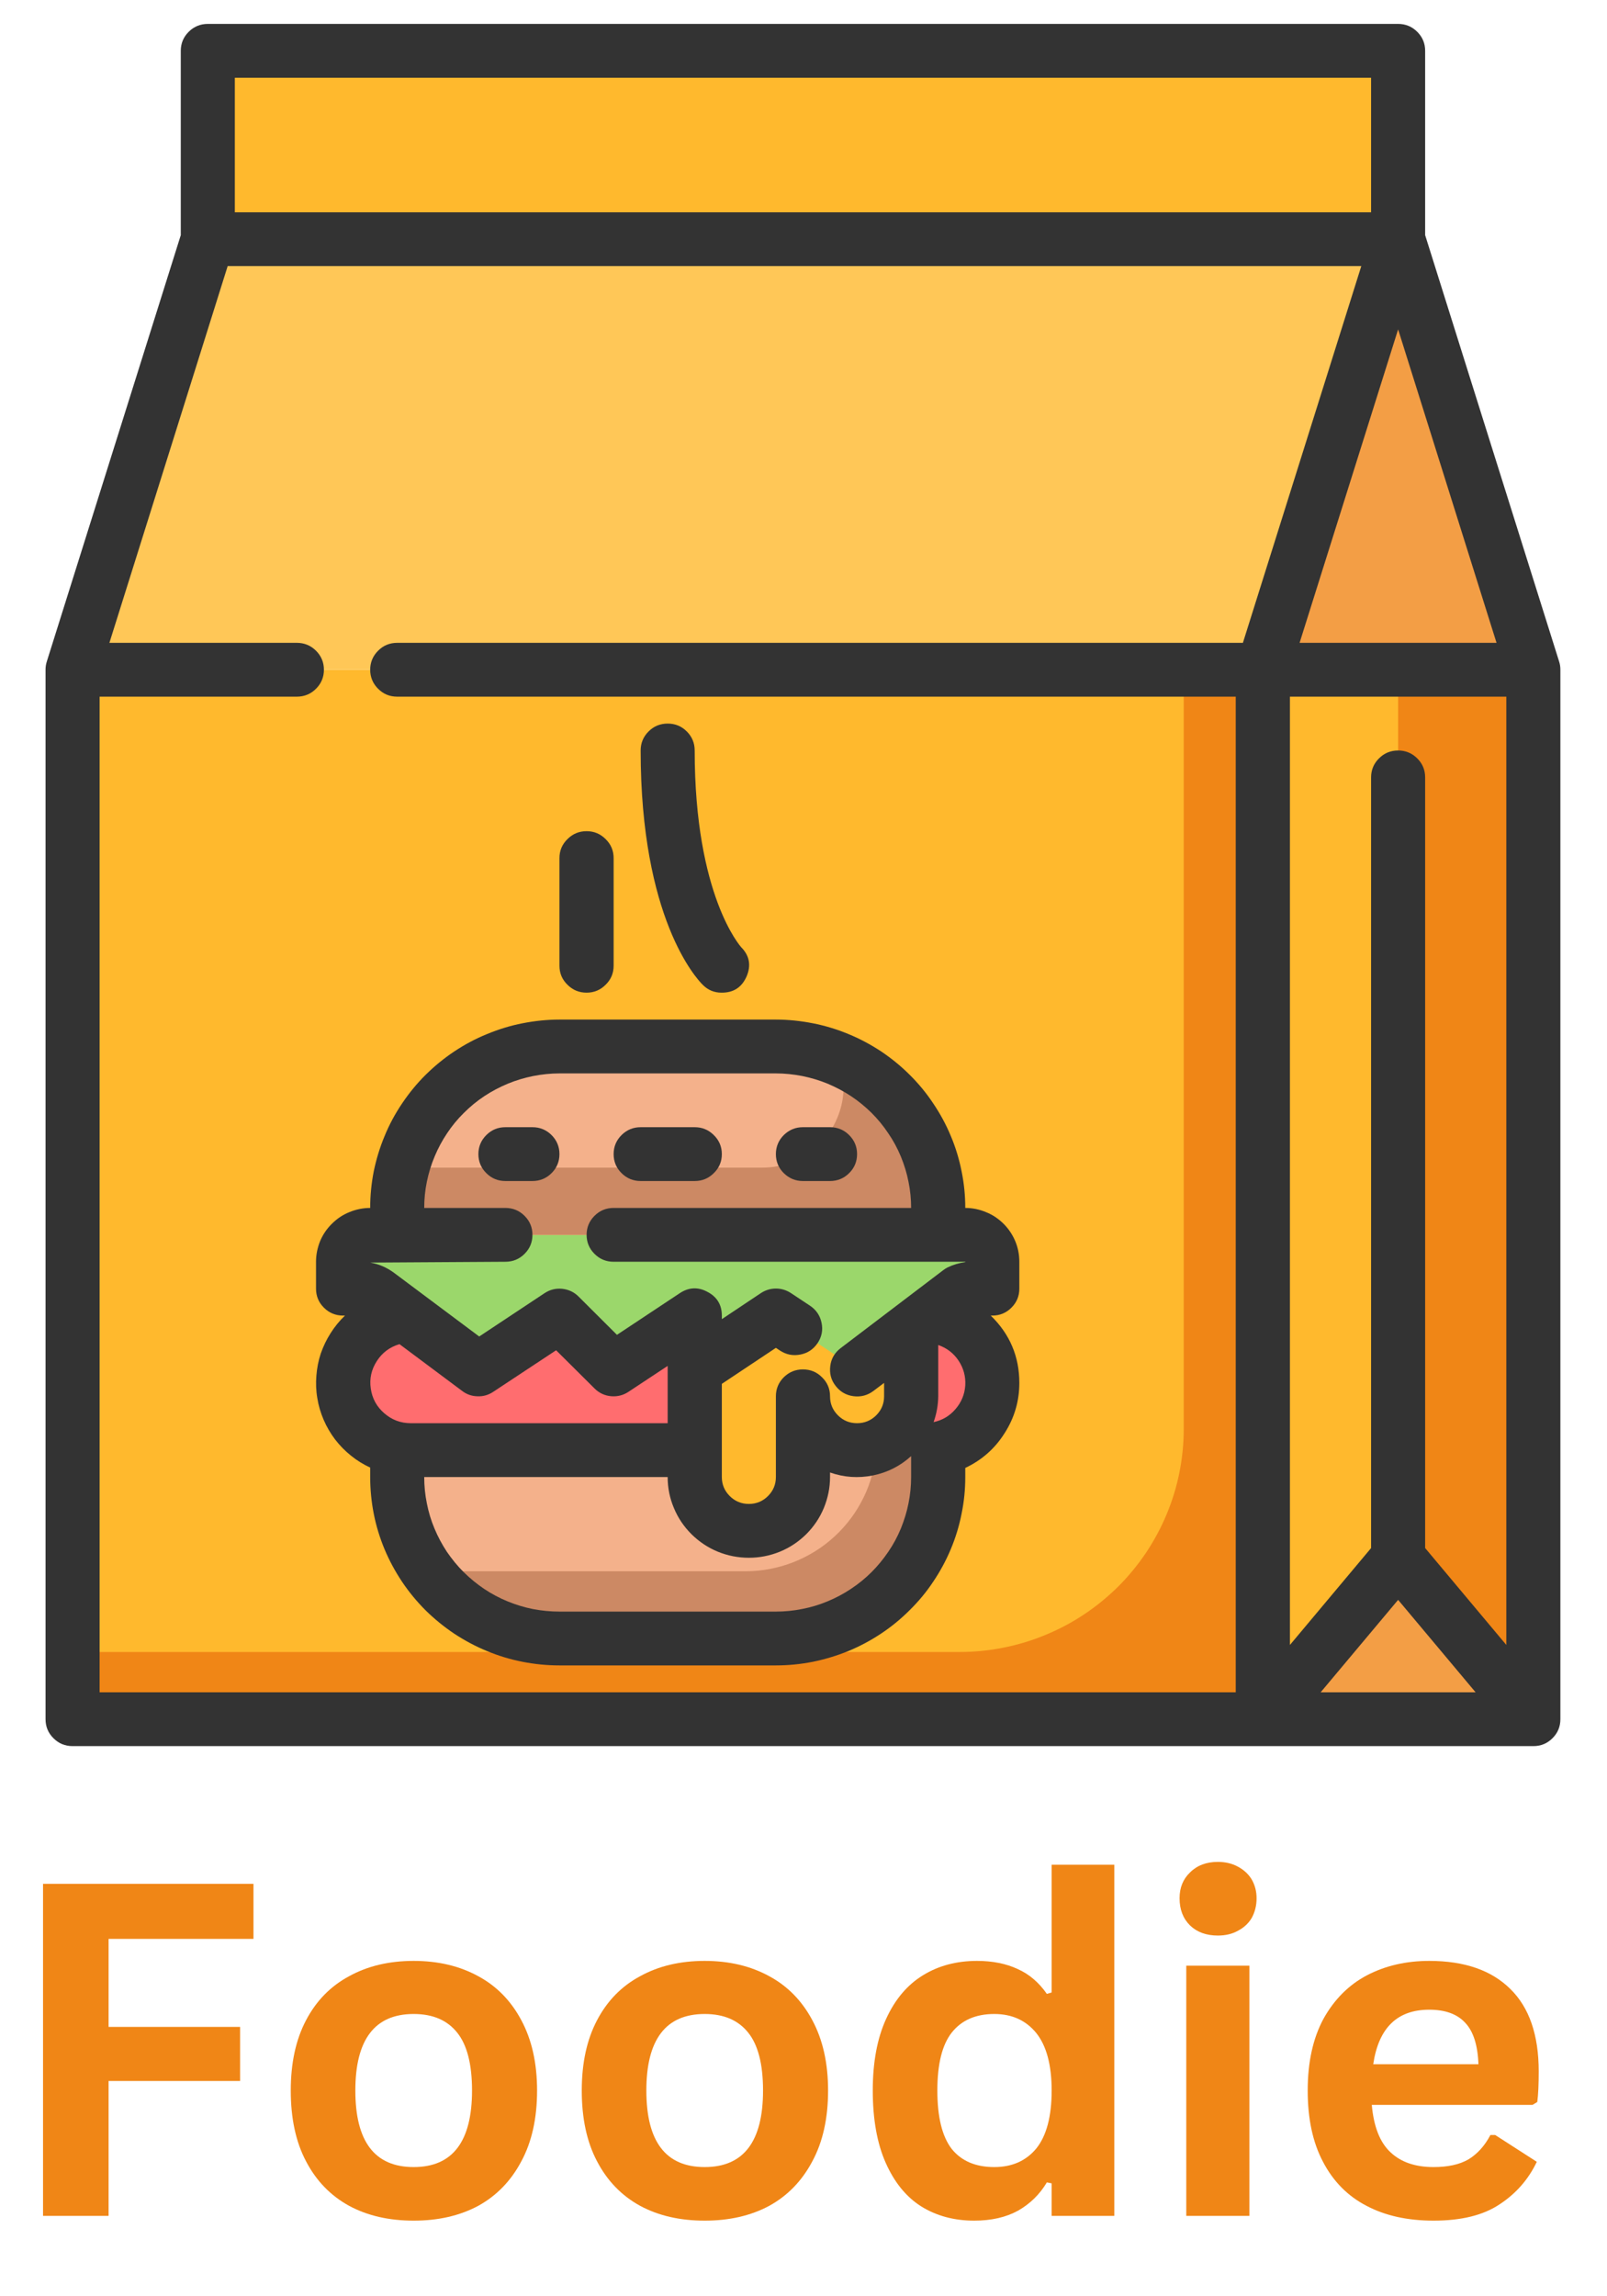 <svg xmlns="http://www.w3.org/2000/svg" xmlns:xlink="http://www.w3.org/1999/xlink" width="70" zoomAndPan="magnify" viewBox="0 0 52.5 75" height="100" preserveAspectRatio="xMidYMid meet" version="1.0"><defs><g/><clipPath id="c7b7bd98f0"><path d="M 41 21 L 50.98 21 L 50.98 57 L 41 57 Z M 41 21 " clip-rule="nonzero"/></clipPath><clipPath id="a9d4f0b629"><path d="M 45 21 L 50.98 21 L 50.98 57 L 45 57 Z M 45 21 " clip-rule="nonzero"/></clipPath><clipPath id="7284eed26d"><path d="M 41 7 L 50.98 7 L 50.98 22 L 41 22 Z M 41 7 " clip-rule="nonzero"/></clipPath><clipPath id="4f6bd84888"><path d="M 41 50 L 50.98 50 L 50.98 57 L 41 57 Z M 41 50 " clip-rule="nonzero"/></clipPath><clipPath id="a04f51ca1d"><path d="M 1.48 0.781 L 50.98 0.781 L 50.98 57.031 L 1.48 57.031 Z M 1.48 0.781 " clip-rule="nonzero"/></clipPath></defs><path fill="#ffb92d" d="M 2.371 21.875 L 41.258 21.875 L 41.258 56.152 L 2.371 56.152 Z M 2.371 21.875 " fill-opacity="1" fill-rule="nonzero"/><path fill="#f08616" d="M 38.672 21.875 L 38.672 46.672 C 38.672 47.152 38.625 47.625 38.531 48.094 C 38.438 48.562 38.297 49.02 38.113 49.461 C 37.93 49.902 37.703 50.32 37.438 50.719 C 37.168 51.117 36.867 51.484 36.527 51.824 C 36.184 52.16 35.816 52.465 35.414 52.73 C 35.016 52.996 34.594 53.219 34.148 53.402 C 33.707 53.586 33.246 53.723 32.777 53.816 C 32.305 53.91 31.828 53.957 31.348 53.957 L 2.371 53.957 L 2.371 56.152 L 41.258 56.152 L 41.258 21.875 Z M 38.672 21.875 " fill-opacity="1" fill-rule="nonzero"/><g clip-path="url(#c7b7bd98f0)"><path fill="#ffb92d" d="M 45.676 50.879 L 41.258 56.152 L 41.258 21.875 L 50.094 21.875 L 50.094 56.152 Z M 45.676 50.879 " fill-opacity="1" fill-rule="nonzero"/></g><g clip-path="url(#a9d4f0b629)"><path fill="#f08616" d="M 45.676 21.875 L 45.676 50.879 L 50.094 56.152 L 50.094 21.875 Z M 45.676 21.875 " fill-opacity="1" fill-rule="nonzero"/></g><g clip-path="url(#7284eed26d)"><path fill="#f39e45" d="M 45.676 7.812 L 50.094 21.875 L 41.258 21.875 Z M 45.676 7.812 " fill-opacity="1" fill-rule="nonzero"/></g><g clip-path="url(#4f6bd84888)"><path fill="#f39e45" d="M 45.676 50.879 L 50.094 56.152 L 41.258 56.152 Z M 45.676 50.879 " fill-opacity="1" fill-rule="nonzero"/></g><path fill="#ffb92d" d="M 29.766 43.848 L 29.766 46.484 C 29.766 46.719 29.723 46.941 29.633 47.156 C 29.543 47.375 29.414 47.562 29.25 47.727 C 29.082 47.895 28.895 48.02 28.676 48.109 C 28.461 48.199 28.234 48.242 28 48.242 C 27.766 48.242 27.543 48.195 27.324 48.105 C 27.109 48.016 26.918 47.891 26.754 47.723 C 26.59 47.559 26.461 47.371 26.371 47.156 C 26.281 46.941 26.234 46.719 26.23 46.484 L 26.23 48.242 C 26.23 48.477 26.188 48.699 26.098 48.914 C 26.008 49.129 25.879 49.32 25.715 49.484 C 25.547 49.648 25.355 49.777 25.141 49.867 C 24.926 49.957 24.699 50 24.465 50 C 24.23 50 24.008 49.953 23.789 49.863 C 23.574 49.773 23.383 49.648 23.219 49.48 C 23.055 49.316 22.926 49.129 22.836 48.914 C 22.746 48.699 22.699 48.477 22.695 48.242 L 22.695 43.848 Z M 29.766 43.848 " fill-opacity="1" fill-rule="nonzero"/><path fill="#9bd76b" d="M 32.418 41.211 L 32.418 42.09 L 31.746 42.09 C 31.605 42.09 31.473 42.125 31.348 42.188 L 30.316 42.969 L 29.766 43.383 L 28 44.727 L 25.348 42.969 L 22.695 44.727 L 22.695 42.969 L 20.047 44.727 L 18.277 42.969 L 15.629 44.727 L 13.277 42.969 L 12.332 42.266 C 12.172 42.152 11.996 42.094 11.801 42.09 L 11.207 42.09 L 11.207 41.211 C 11.207 40.969 11.293 40.762 11.469 40.59 C 11.641 40.418 11.848 40.332 12.094 40.332 L 31.535 40.332 C 31.777 40.332 31.988 40.418 32.16 40.59 C 32.332 40.762 32.418 40.969 32.418 41.211 Z M 32.418 41.211 " fill-opacity="1" fill-rule="nonzero"/><path fill="#ff6d6f" d="M 30.316 42.969 C 30.609 42.969 30.891 43.027 31.16 43.137 C 31.43 43.25 31.672 43.406 31.879 43.613 C 32.086 43.82 32.246 44.059 32.355 44.328 C 32.469 44.594 32.523 44.875 32.523 45.168 C 32.523 45.457 32.469 45.738 32.355 46.008 C 32.246 46.277 32.086 46.516 31.879 46.723 C 31.672 46.926 31.43 47.086 31.16 47.195 C 30.891 47.309 30.609 47.363 30.316 47.363 L 28 47.363 C 28.234 47.363 28.461 47.32 28.676 47.23 C 28.891 47.141 29.082 47.012 29.25 46.848 C 29.414 46.684 29.543 46.492 29.633 46.277 C 29.723 46.062 29.766 45.84 29.766 45.605 L 29.766 43.383 Z M 30.316 42.969 " fill-opacity="1" fill-rule="nonzero"/><path fill="#f4b18b" d="M 30.652 47.363 L 30.652 48.242 C 30.652 48.59 30.617 48.934 30.551 49.273 C 30.48 49.613 30.379 49.941 30.246 50.262 C 30.113 50.582 29.949 50.887 29.758 51.172 C 29.562 51.461 29.344 51.727 29.098 51.973 C 28.852 52.219 28.586 52.434 28.293 52.629 C 28.004 52.82 27.699 52.984 27.379 53.113 C 27.055 53.246 26.723 53.348 26.383 53.414 C 26.043 53.484 25.695 53.516 25.348 53.516 L 18.277 53.516 C 17.719 53.52 17.176 53.434 16.645 53.262 C 16.109 53.09 15.617 52.84 15.164 52.512 C 14.711 52.184 14.32 51.797 13.988 51.344 C 13.66 50.895 13.406 50.406 13.234 49.875 C 13.062 49.344 12.977 48.801 12.977 48.242 L 12.977 47.32 C 13.121 47.348 13.27 47.363 13.418 47.363 L 22.695 47.363 L 22.695 48.242 C 22.699 48.477 22.746 48.699 22.836 48.914 C 22.926 49.129 23.055 49.316 23.219 49.48 C 23.383 49.648 23.574 49.773 23.789 49.863 C 24.008 49.953 24.23 50 24.465 50 C 24.699 50 24.926 49.957 25.141 49.867 C 25.355 49.777 25.547 49.648 25.715 49.484 C 25.879 49.32 26.008 49.129 26.098 48.914 C 26.188 48.699 26.23 48.477 26.23 48.242 L 26.23 47.363 Z M 30.652 47.363 " fill-opacity="1" fill-rule="nonzero"/><path fill="#f4b18b" d="M 30.652 39.453 L 30.652 40.332 L 12.977 40.332 L 12.977 39.453 C 12.977 39.109 13.008 38.766 13.078 38.426 C 13.145 38.086 13.246 37.758 13.379 37.438 C 13.512 37.117 13.676 36.812 13.871 36.523 C 14.062 36.238 14.281 35.969 14.527 35.727 C 14.773 35.48 15.043 35.262 15.332 35.07 C 15.621 34.879 15.926 34.715 16.25 34.582 C 16.57 34.449 16.902 34.348 17.242 34.281 C 17.586 34.215 17.93 34.18 18.277 34.18 L 25.348 34.18 C 25.695 34.18 26.043 34.215 26.383 34.281 C 26.723 34.348 27.055 34.449 27.379 34.582 C 27.699 34.715 28.004 34.879 28.293 35.07 C 28.586 35.262 28.852 35.48 29.098 35.727 C 29.344 35.969 29.562 36.238 29.758 36.523 C 29.949 36.812 30.113 37.117 30.246 37.438 C 30.379 37.758 30.48 38.086 30.551 38.426 C 30.617 38.766 30.652 39.109 30.652 39.453 Z M 30.652 39.453 " fill-opacity="1" fill-rule="nonzero"/><path fill="#ff6d6f" d="M 22.695 44.727 L 22.695 47.363 L 13.418 47.363 C 13.27 47.363 13.121 47.348 12.977 47.32 C 12.582 47.242 12.238 47.066 11.941 46.801 C 11.645 46.535 11.434 46.211 11.312 45.832 C 11.191 45.453 11.176 45.07 11.266 44.68 C 11.355 44.293 11.535 43.953 11.809 43.664 C 12.203 43.242 12.688 43.012 13.266 42.98 L 13.277 42.969 L 15.629 44.727 L 18.277 42.969 L 20.047 44.727 L 22.695 42.969 Z M 22.695 44.727 " fill-opacity="1" fill-rule="nonzero"/><path fill="#cc8964" d="M 27.559 34.664 L 27.559 35.5 C 27.559 35.848 27.492 36.184 27.355 36.508 C 27.223 36.832 27.031 37.117 26.781 37.363 C 26.531 37.609 26.246 37.801 25.922 37.934 C 25.598 38.07 25.258 38.137 24.906 38.137 L 13.152 38.137 C 13.039 38.566 12.977 39.008 12.977 39.453 L 12.977 40.332 L 30.652 40.332 L 30.652 39.453 C 30.652 38.949 30.578 38.457 30.438 37.973 C 30.293 37.488 30.082 37.035 29.809 36.609 C 29.535 36.184 29.207 35.809 28.824 35.477 C 28.441 35.145 28.02 34.875 27.559 34.664 Z M 27.559 34.664 " fill-opacity="1" fill-rule="nonzero"/><path fill="#cc8964" d="M 30.316 47.363 L 28.629 47.363 C 28.59 47.902 28.453 48.414 28.219 48.898 C 27.984 49.383 27.668 49.809 27.273 50.176 C 26.875 50.543 26.426 50.824 25.922 51.023 C 25.418 51.219 24.895 51.32 24.355 51.32 L 13.977 51.32 C 14.652 52.258 15.539 52.902 16.645 53.262 C 17.176 53.434 17.719 53.52 18.277 53.516 L 25.348 53.516 C 25.695 53.516 26.043 53.484 26.383 53.414 C 26.723 53.348 27.055 53.246 27.379 53.113 C 27.699 52.984 28.004 52.82 28.293 52.629 C 28.586 52.434 28.852 52.219 29.098 51.973 C 29.344 51.727 29.562 51.461 29.758 51.172 C 29.949 50.887 30.113 50.582 30.246 50.262 C 30.379 49.941 30.48 49.613 30.551 49.273 C 30.617 48.934 30.652 48.59 30.652 48.242 L 30.652 47.363 Z M 30.316 47.363 " fill-opacity="1" fill-rule="nonzero"/><path fill="#ffb92d" d="M 6.789 1.66 L 45.676 1.66 L 45.676 7.812 L 6.789 7.812 Z M 6.789 1.66 " fill-opacity="1" fill-rule="nonzero"/><path fill="#ffc757" d="M 45.676 7.812 L 41.258 21.875 L 2.371 21.875 L 6.789 7.812 Z M 45.676 7.812 " fill-opacity="1" fill-rule="nonzero"/><path fill="#333333" d="M 10.324 41.211 L 10.324 42.09 C 10.324 42.332 10.41 42.539 10.582 42.711 C 10.754 42.883 10.965 42.969 11.207 42.969 L 11.27 42.969 C 11.09 43.141 10.934 43.332 10.801 43.543 C 10.668 43.75 10.562 43.973 10.48 44.207 C 10.402 44.441 10.355 44.684 10.336 44.93 C 10.316 45.176 10.324 45.422 10.367 45.668 C 10.406 45.914 10.477 46.148 10.574 46.375 C 10.672 46.602 10.797 46.816 10.945 47.012 C 11.098 47.211 11.27 47.387 11.465 47.543 C 11.656 47.699 11.867 47.828 12.094 47.934 L 12.094 48.242 C 12.094 48.648 12.133 49.047 12.211 49.445 C 12.289 49.84 12.406 50.223 12.562 50.598 C 12.719 50.973 12.91 51.324 13.133 51.66 C 13.359 51.996 13.617 52.309 13.902 52.594 C 14.191 52.879 14.504 53.133 14.84 53.359 C 15.18 53.582 15.535 53.773 15.91 53.926 C 16.285 54.082 16.672 54.199 17.07 54.277 C 17.469 54.355 17.871 54.395 18.277 54.395 L 25.348 54.395 C 25.754 54.395 26.156 54.355 26.555 54.277 C 26.953 54.195 27.34 54.078 27.715 53.926 C 28.09 53.77 28.445 53.582 28.785 53.355 C 29.121 53.133 29.434 52.875 29.719 52.59 C 30.008 52.305 30.266 51.996 30.488 51.66 C 30.715 51.324 30.906 50.969 31.062 50.598 C 31.219 50.223 31.336 49.84 31.414 49.441 C 31.496 49.047 31.535 48.648 31.535 48.242 L 31.535 47.945 C 32.074 47.691 32.504 47.312 32.82 46.809 C 33.141 46.309 33.301 45.762 33.301 45.168 C 33.301 44.305 32.988 43.57 32.367 42.969 L 32.418 42.969 C 32.664 42.969 32.871 42.883 33.043 42.711 C 33.215 42.539 33.301 42.332 33.301 42.09 L 33.301 41.211 C 33.301 40.98 33.258 40.754 33.168 40.539 C 33.078 40.324 32.949 40.133 32.785 39.969 C 32.617 39.805 32.43 39.676 32.211 39.59 C 31.996 39.5 31.77 39.453 31.535 39.453 C 31.535 39.051 31.496 38.652 31.414 38.254 C 31.336 37.859 31.219 37.473 31.062 37.102 C 30.906 36.727 30.715 36.375 30.488 36.039 C 30.266 35.703 30.008 35.391 29.719 35.105 C 29.434 34.82 29.121 34.566 28.785 34.34 C 28.445 34.117 28.09 33.926 27.715 33.773 C 27.34 33.617 26.953 33.5 26.555 33.422 C 26.156 33.344 25.754 33.301 25.348 33.301 L 18.277 33.301 C 17.871 33.301 17.469 33.344 17.07 33.422 C 16.672 33.5 16.289 33.617 15.914 33.773 C 15.535 33.926 15.18 34.117 14.844 34.34 C 14.504 34.566 14.195 34.82 13.906 35.105 C 13.617 35.391 13.363 35.703 13.137 36.039 C 12.91 36.375 12.719 36.727 12.566 37.102 C 12.41 37.473 12.293 37.859 12.211 38.254 C 12.133 38.652 12.094 39.051 12.094 39.453 C 11.859 39.453 11.633 39.5 11.414 39.59 C 11.199 39.676 11.008 39.805 10.844 39.969 C 10.676 40.133 10.547 40.324 10.457 40.539 C 10.371 40.754 10.324 40.98 10.324 41.211 Z M 21.812 44.727 L 21.812 46.484 L 13.418 46.484 C 13.09 46.484 12.801 46.375 12.555 46.16 C 12.305 45.945 12.16 45.676 12.113 45.352 C 12.066 45.027 12.133 44.73 12.312 44.453 C 12.488 44.18 12.734 43.996 13.051 43.902 L 15.098 45.43 C 15.246 45.543 15.414 45.602 15.602 45.605 C 15.789 45.613 15.961 45.562 16.117 45.457 L 18.168 44.102 L 19.422 45.348 C 19.57 45.496 19.75 45.582 19.957 45.602 C 20.168 45.621 20.359 45.574 20.535 45.457 L 21.812 44.613 Z M 25.348 52.637 L 18.277 52.637 C 17.988 52.637 17.699 52.609 17.414 52.555 C 17.133 52.5 16.855 52.414 16.586 52.305 C 16.316 52.195 16.062 52.059 15.82 51.898 C 15.582 51.738 15.359 51.555 15.152 51.352 C 14.945 51.148 14.766 50.926 14.602 50.688 C 14.441 50.445 14.305 50.191 14.195 49.926 C 14.082 49.66 14 49.383 13.945 49.102 C 13.887 48.816 13.859 48.531 13.859 48.242 L 21.812 48.242 C 21.812 48.594 21.879 48.93 22.016 49.254 C 22.148 49.574 22.34 49.859 22.59 50.109 C 22.84 50.355 23.125 50.547 23.449 50.68 C 23.773 50.812 24.113 50.879 24.465 50.879 C 24.816 50.879 25.156 50.812 25.48 50.68 C 25.805 50.547 26.09 50.355 26.34 50.109 C 26.59 49.859 26.781 49.574 26.914 49.254 C 27.047 48.93 27.117 48.594 27.117 48.242 L 27.117 48.094 C 27.574 48.254 28.039 48.285 28.516 48.191 C 28.992 48.094 29.41 47.883 29.766 47.559 L 29.766 48.242 C 29.766 48.531 29.738 48.816 29.68 49.102 C 29.625 49.383 29.539 49.656 29.43 49.926 C 29.32 50.191 29.184 50.445 29.02 50.684 C 28.859 50.922 28.676 51.145 28.473 51.348 C 28.266 51.555 28.043 51.734 27.801 51.895 C 27.562 52.055 27.305 52.191 27.039 52.301 C 26.77 52.414 26.496 52.496 26.211 52.551 C 25.926 52.609 25.637 52.637 25.348 52.637 Z M 30.5 46.449 C 30.598 46.176 30.648 45.895 30.652 45.605 L 30.652 43.93 C 30.93 44.027 31.152 44.195 31.316 44.441 C 31.477 44.684 31.551 44.953 31.535 45.246 C 31.516 45.539 31.41 45.797 31.219 46.02 C 31.027 46.246 30.789 46.387 30.5 46.449 Z M 18.277 35.059 L 25.348 35.059 C 25.637 35.059 25.926 35.09 26.211 35.145 C 26.496 35.203 26.77 35.285 27.039 35.395 C 27.305 35.508 27.562 35.641 27.801 35.801 C 28.043 35.961 28.266 36.145 28.473 36.348 C 28.676 36.551 28.859 36.773 29.02 37.016 C 29.184 37.254 29.32 37.508 29.43 37.773 C 29.539 38.039 29.625 38.312 29.68 38.598 C 29.738 38.879 29.766 39.164 29.766 39.453 L 20.047 39.453 C 19.801 39.453 19.594 39.539 19.422 39.711 C 19.25 39.883 19.164 40.09 19.164 40.332 C 19.164 40.574 19.25 40.781 19.422 40.953 C 19.594 41.125 19.801 41.211 20.047 41.211 L 31.535 41.211 L 31.535 41.223 C 31.332 41.25 31.137 41.309 30.953 41.398 C 30.902 41.426 30.855 41.453 30.812 41.488 L 27.465 44.031 C 27.27 44.18 27.156 44.371 27.125 44.613 C 27.094 44.855 27.148 45.07 27.297 45.262 C 27.445 45.457 27.641 45.57 27.883 45.602 C 28.125 45.633 28.344 45.574 28.535 45.43 L 28.883 45.168 L 28.883 45.605 C 28.883 45.848 28.797 46.055 28.625 46.227 C 28.453 46.398 28.242 46.484 28 46.484 C 27.754 46.484 27.547 46.398 27.375 46.227 C 27.203 46.055 27.117 45.848 27.117 45.605 C 27.117 45.363 27.031 45.156 26.855 44.984 C 26.684 44.812 26.477 44.727 26.23 44.727 C 25.988 44.727 25.781 44.812 25.605 44.984 C 25.434 45.156 25.348 45.363 25.348 45.605 L 25.348 48.242 C 25.348 48.484 25.262 48.691 25.09 48.863 C 24.918 49.035 24.707 49.121 24.465 49.121 C 24.223 49.121 24.012 49.035 23.84 48.863 C 23.668 48.691 23.582 48.484 23.582 48.242 L 23.582 45.199 L 25.348 44.023 L 25.484 44.113 C 25.688 44.246 25.906 44.289 26.148 44.242 C 26.387 44.195 26.574 44.07 26.711 43.867 C 26.844 43.668 26.891 43.445 26.84 43.207 C 26.793 42.973 26.668 42.785 26.465 42.648 L 25.84 42.234 C 25.691 42.137 25.527 42.086 25.348 42.086 C 25.172 42.086 25.008 42.137 24.859 42.234 L 23.582 43.086 L 23.582 42.969 C 23.582 42.617 23.426 42.359 23.113 42.195 C 22.805 42.027 22.5 42.043 22.207 42.238 L 20.156 43.598 L 18.902 42.348 C 18.754 42.199 18.574 42.117 18.367 42.094 C 18.156 42.074 17.965 42.121 17.789 42.238 L 15.656 43.652 L 12.859 41.562 C 12.629 41.395 12.375 41.285 12.094 41.238 L 16.512 41.211 C 16.754 41.211 16.965 41.125 17.137 40.953 C 17.309 40.781 17.395 40.574 17.395 40.332 C 17.395 40.09 17.309 39.883 17.137 39.711 C 16.965 39.539 16.754 39.453 16.512 39.453 L 13.859 39.453 C 13.859 39.164 13.887 38.879 13.945 38.598 C 14.004 38.312 14.086 38.039 14.199 37.773 C 14.309 37.508 14.445 37.254 14.605 37.016 C 14.766 36.773 14.949 36.551 15.156 36.348 C 15.359 36.145 15.582 35.961 15.824 35.801 C 16.066 35.641 16.32 35.508 16.59 35.395 C 16.855 35.285 17.133 35.203 17.418 35.145 C 17.699 35.09 17.988 35.059 18.277 35.059 Z M 18.277 35.059 " fill-opacity="1" fill-rule="nonzero"/><path fill="#333333" d="M 17.395 38.574 C 17.637 38.574 17.848 38.488 18.02 38.316 C 18.191 38.145 18.277 37.938 18.277 37.695 C 18.277 37.453 18.191 37.246 18.02 37.074 C 17.848 36.902 17.637 36.816 17.395 36.816 L 16.512 36.816 C 16.266 36.816 16.059 36.902 15.887 37.074 C 15.715 37.246 15.629 37.453 15.629 37.695 C 15.629 37.938 15.715 38.145 15.887 38.316 C 16.059 38.488 16.266 38.574 16.512 38.574 Z M 17.395 38.574 " fill-opacity="1" fill-rule="nonzero"/><path fill="#333333" d="M 20.93 38.574 L 22.695 38.574 C 22.941 38.574 23.148 38.488 23.32 38.316 C 23.496 38.145 23.582 37.938 23.582 37.695 C 23.582 37.453 23.496 37.246 23.32 37.074 C 23.148 36.902 22.941 36.816 22.695 36.816 L 20.93 36.816 C 20.688 36.816 20.477 36.902 20.305 37.074 C 20.133 37.246 20.047 37.453 20.047 37.695 C 20.047 37.938 20.133 38.145 20.305 38.316 C 20.477 38.488 20.688 38.574 20.93 38.574 Z M 20.93 38.574 " fill-opacity="1" fill-rule="nonzero"/><path fill="#333333" d="M 26.23 38.574 L 27.117 38.574 C 27.359 38.574 27.57 38.488 27.742 38.316 C 27.914 38.145 28 37.938 28 37.695 C 28 37.453 27.914 37.246 27.742 37.074 C 27.57 36.902 27.359 36.816 27.117 36.816 L 26.23 36.816 C 25.988 36.816 25.781 36.902 25.605 37.074 C 25.434 37.246 25.348 37.453 25.348 37.695 C 25.348 37.938 25.434 38.145 25.605 38.316 C 25.781 38.488 25.988 38.574 26.23 38.574 Z M 26.23 38.574 " fill-opacity="1" fill-rule="nonzero"/><path fill="#333333" d="M 19.164 32.422 C 19.406 32.422 19.613 32.336 19.785 32.164 C 19.961 31.992 20.047 31.785 20.047 31.543 L 20.047 28.027 C 20.047 27.785 19.961 27.578 19.785 27.406 C 19.613 27.234 19.406 27.148 19.164 27.148 C 18.918 27.148 18.711 27.234 18.539 27.406 C 18.363 27.578 18.277 27.785 18.277 28.027 L 18.277 31.543 C 18.277 31.785 18.363 31.992 18.539 32.164 C 18.711 32.336 18.918 32.422 19.164 32.422 Z M 19.164 32.422 " fill-opacity="1" fill-rule="nonzero"/><path fill="#333333" d="M 23.57 32.422 C 23.961 32.426 24.234 32.25 24.391 31.891 C 24.543 31.535 24.488 31.215 24.215 30.938 C 24.199 30.918 22.695 29.258 22.695 24.512 C 22.695 24.27 22.609 24.062 22.438 23.891 C 22.266 23.719 22.059 23.633 21.812 23.633 C 21.57 23.633 21.359 23.719 21.188 23.891 C 21.016 24.062 20.93 24.27 20.93 24.512 C 20.93 29.992 22.75 31.961 22.957 32.164 C 23.125 32.336 23.332 32.422 23.57 32.422 Z M 23.57 32.422 " fill-opacity="1" fill-rule="nonzero"/><g clip-path="url(#a04f51ca1d)"><path fill="#333333" d="M 45.676 0.781 L 6.789 0.781 C 6.547 0.781 6.336 0.867 6.164 1.039 C 5.992 1.211 5.906 1.418 5.906 1.66 L 5.906 7.68 L 1.527 21.613 C 1.5 21.699 1.488 21.785 1.488 21.875 L 1.488 56.152 C 1.488 56.395 1.574 56.602 1.746 56.773 C 1.918 56.945 2.125 57.031 2.371 57.031 L 50.094 57.031 C 50.34 57.031 50.547 56.945 50.719 56.773 C 50.891 56.602 50.977 56.395 50.977 56.152 L 50.977 21.875 C 50.977 21.785 50.965 21.699 50.938 21.613 L 46.559 7.68 L 46.559 1.66 C 46.559 1.418 46.473 1.211 46.301 1.039 C 46.129 0.867 45.918 0.781 45.676 0.781 Z M 44.793 2.539 L 44.793 6.934 L 7.672 6.934 L 7.672 2.539 Z M 40.371 55.273 L 3.254 55.273 L 3.254 22.754 L 9.699 22.754 C 9.941 22.754 10.152 22.668 10.324 22.496 C 10.496 22.324 10.582 22.117 10.582 21.875 C 10.582 21.633 10.496 21.426 10.324 21.254 C 10.152 21.082 9.941 20.996 9.699 20.996 L 3.574 20.996 L 7.438 8.691 L 44.473 8.691 L 40.605 20.996 L 12.977 20.996 C 12.73 20.996 12.523 21.082 12.352 21.254 C 12.18 21.426 12.094 21.633 12.094 21.875 C 12.094 22.117 12.18 22.324 12.352 22.496 C 12.523 22.668 12.73 22.754 12.977 22.754 L 40.371 22.754 Z M 49.211 53.727 L 46.559 50.562 L 46.559 25.391 C 46.559 25.148 46.473 24.941 46.301 24.77 C 46.129 24.598 45.918 24.512 45.676 24.512 C 45.43 24.512 45.223 24.598 45.051 24.77 C 44.879 24.941 44.793 25.148 44.793 25.391 L 44.793 50.562 L 42.141 53.727 L 42.141 22.754 L 49.211 22.754 Z M 45.676 52.254 L 48.207 55.273 L 43.145 55.273 Z M 48.891 20.996 L 42.457 20.996 L 45.676 10.758 Z M 48.891 20.996 " fill-opacity="1" fill-rule="nonzero"/></g><g fill="#f08616" fill-opacity="1"><g transform="translate(0, 72.374)"><g><path d="M 8.281 -10.844 L 8.281 -9.047 L 3.547 -9.047 L 3.547 -6.172 L 7.844 -6.172 L 7.844 -4.406 L 3.547 -4.406 L 3.547 0 L 1.406 0 L 1.406 -10.844 Z M 8.281 -10.844 "/></g></g></g><g fill="#f08616" fill-opacity="1"><g transform="translate(8.765, 72.374)"><g><path d="M 4.75 0.156 C 3.945 0.156 3.242 -0.004 2.641 -0.328 C 2.035 -0.66 1.566 -1.145 1.234 -1.781 C 0.898 -2.414 0.734 -3.188 0.734 -4.094 C 0.734 -4.988 0.898 -5.754 1.234 -6.391 C 1.566 -7.023 2.035 -7.504 2.641 -7.828 C 3.242 -8.16 3.945 -8.328 4.75 -8.328 C 5.551 -8.328 6.254 -8.16 6.859 -7.828 C 7.461 -7.504 7.93 -7.023 8.266 -6.391 C 8.609 -5.754 8.781 -4.988 8.781 -4.094 C 8.781 -3.188 8.609 -2.414 8.266 -1.781 C 7.93 -1.145 7.461 -0.66 6.859 -0.328 C 6.254 -0.004 5.551 0.156 4.75 0.156 Z M 4.75 -1.594 C 6.02 -1.594 6.656 -2.426 6.656 -4.094 C 6.656 -4.957 6.492 -5.586 6.172 -5.984 C 5.848 -6.391 5.375 -6.594 4.75 -6.594 C 3.477 -6.594 2.844 -5.758 2.844 -4.094 C 2.844 -2.426 3.477 -1.594 4.75 -1.594 Z M 4.75 -1.594 "/></g></g></g><g fill="#f08616" fill-opacity="1"><g transform="translate(18.272, 72.374)"><g><path d="M 4.75 0.156 C 3.945 0.156 3.242 -0.004 2.641 -0.328 C 2.035 -0.66 1.566 -1.145 1.234 -1.781 C 0.898 -2.414 0.734 -3.188 0.734 -4.094 C 0.734 -4.988 0.898 -5.754 1.234 -6.391 C 1.566 -7.023 2.035 -7.504 2.641 -7.828 C 3.242 -8.16 3.945 -8.328 4.75 -8.328 C 5.551 -8.328 6.254 -8.16 6.859 -7.828 C 7.461 -7.504 7.93 -7.023 8.266 -6.391 C 8.609 -5.754 8.781 -4.988 8.781 -4.094 C 8.781 -3.188 8.609 -2.414 8.266 -1.781 C 7.93 -1.145 7.461 -0.66 6.859 -0.328 C 6.254 -0.004 5.551 0.156 4.75 0.156 Z M 4.75 -1.594 C 6.02 -1.594 6.656 -2.426 6.656 -4.094 C 6.656 -4.957 6.492 -5.586 6.172 -5.984 C 5.848 -6.391 5.375 -6.594 4.75 -6.594 C 3.477 -6.594 2.844 -5.758 2.844 -4.094 C 2.844 -2.426 3.477 -1.594 4.75 -1.594 Z M 4.75 -1.594 "/></g></g></g><g fill="#f08616" fill-opacity="1"><g transform="translate(27.779, 72.374)"><g><path d="M 4.047 0.156 C 3.391 0.156 2.812 0 2.312 -0.312 C 1.82 -0.625 1.438 -1.098 1.156 -1.734 C 0.875 -2.367 0.734 -3.156 0.734 -4.094 C 0.734 -5.02 0.879 -5.801 1.172 -6.438 C 1.461 -7.07 1.863 -7.547 2.375 -7.859 C 2.883 -8.172 3.473 -8.328 4.141 -8.328 C 4.648 -8.328 5.094 -8.238 5.469 -8.062 C 5.844 -7.895 6.16 -7.625 6.422 -7.25 L 6.578 -7.297 L 6.578 -11.469 L 8.625 -11.469 L 8.625 0 L 6.578 0 L 6.578 -1.062 L 6.422 -1.094 C 6.191 -0.707 5.879 -0.398 5.484 -0.172 C 5.086 0.047 4.609 0.156 4.047 0.156 Z M 4.703 -1.594 C 5.285 -1.594 5.742 -1.797 6.078 -2.203 C 6.41 -2.617 6.578 -3.25 6.578 -4.094 C 6.578 -4.926 6.41 -5.551 6.078 -5.969 C 5.742 -6.383 5.285 -6.594 4.703 -6.594 C 4.098 -6.594 3.633 -6.391 3.312 -5.984 C 3 -5.586 2.844 -4.957 2.844 -4.094 C 2.844 -3.227 3 -2.594 3.312 -2.188 C 3.633 -1.789 4.098 -1.594 4.703 -1.594 Z M 4.703 -1.594 "/></g></g></g><g fill="#f08616" fill-opacity="1"><g transform="translate(37.583, 72.374)"><g><path d="M 2.203 -9.156 C 1.828 -9.156 1.523 -9.266 1.297 -9.484 C 1.066 -9.711 0.953 -10.008 0.953 -10.375 C 0.953 -10.719 1.066 -11 1.297 -11.219 C 1.523 -11.445 1.828 -11.562 2.203 -11.562 C 2.453 -11.562 2.672 -11.508 2.859 -11.406 C 3.055 -11.301 3.207 -11.16 3.312 -10.984 C 3.414 -10.805 3.469 -10.602 3.469 -10.375 C 3.469 -10.133 3.414 -9.922 3.312 -9.734 C 3.207 -9.555 3.055 -9.414 2.859 -9.312 C 2.672 -9.207 2.453 -9.156 2.203 -9.156 Z M 1.172 0 L 1.172 -8.172 L 3.234 -8.172 L 3.234 0 Z M 1.172 0 "/></g></g></g><g fill="#f08616" fill-opacity="1"><g transform="translate(41.988, 72.374)"><g><path d="M 8.078 -3.625 L 2.828 -3.625 C 2.891 -2.914 3.094 -2.398 3.438 -2.078 C 3.781 -1.754 4.25 -1.594 4.844 -1.594 C 5.312 -1.594 5.691 -1.676 5.984 -1.844 C 6.273 -2.02 6.516 -2.285 6.703 -2.641 L 6.859 -2.641 L 8.219 -1.766 C 7.945 -1.191 7.539 -0.727 7 -0.375 C 6.469 -0.02 5.75 0.156 4.844 0.156 C 4 0.156 3.27 -0.004 2.656 -0.328 C 2.039 -0.648 1.566 -1.129 1.234 -1.766 C 0.898 -2.398 0.734 -3.176 0.734 -4.094 C 0.734 -5.02 0.906 -5.801 1.25 -6.438 C 1.602 -7.07 2.078 -7.547 2.672 -7.859 C 3.273 -8.172 3.953 -8.328 4.703 -8.328 C 5.859 -8.328 6.742 -8.02 7.359 -7.406 C 7.973 -6.801 8.281 -5.906 8.281 -4.719 C 8.281 -4.289 8.266 -3.957 8.234 -3.719 Z M 6.312 -4.953 C 6.289 -5.578 6.145 -6.031 5.875 -6.312 C 5.613 -6.594 5.223 -6.734 4.703 -6.734 C 3.66 -6.734 3.051 -6.141 2.875 -4.953 Z M 6.312 -4.953 "/></g></g></g></svg>